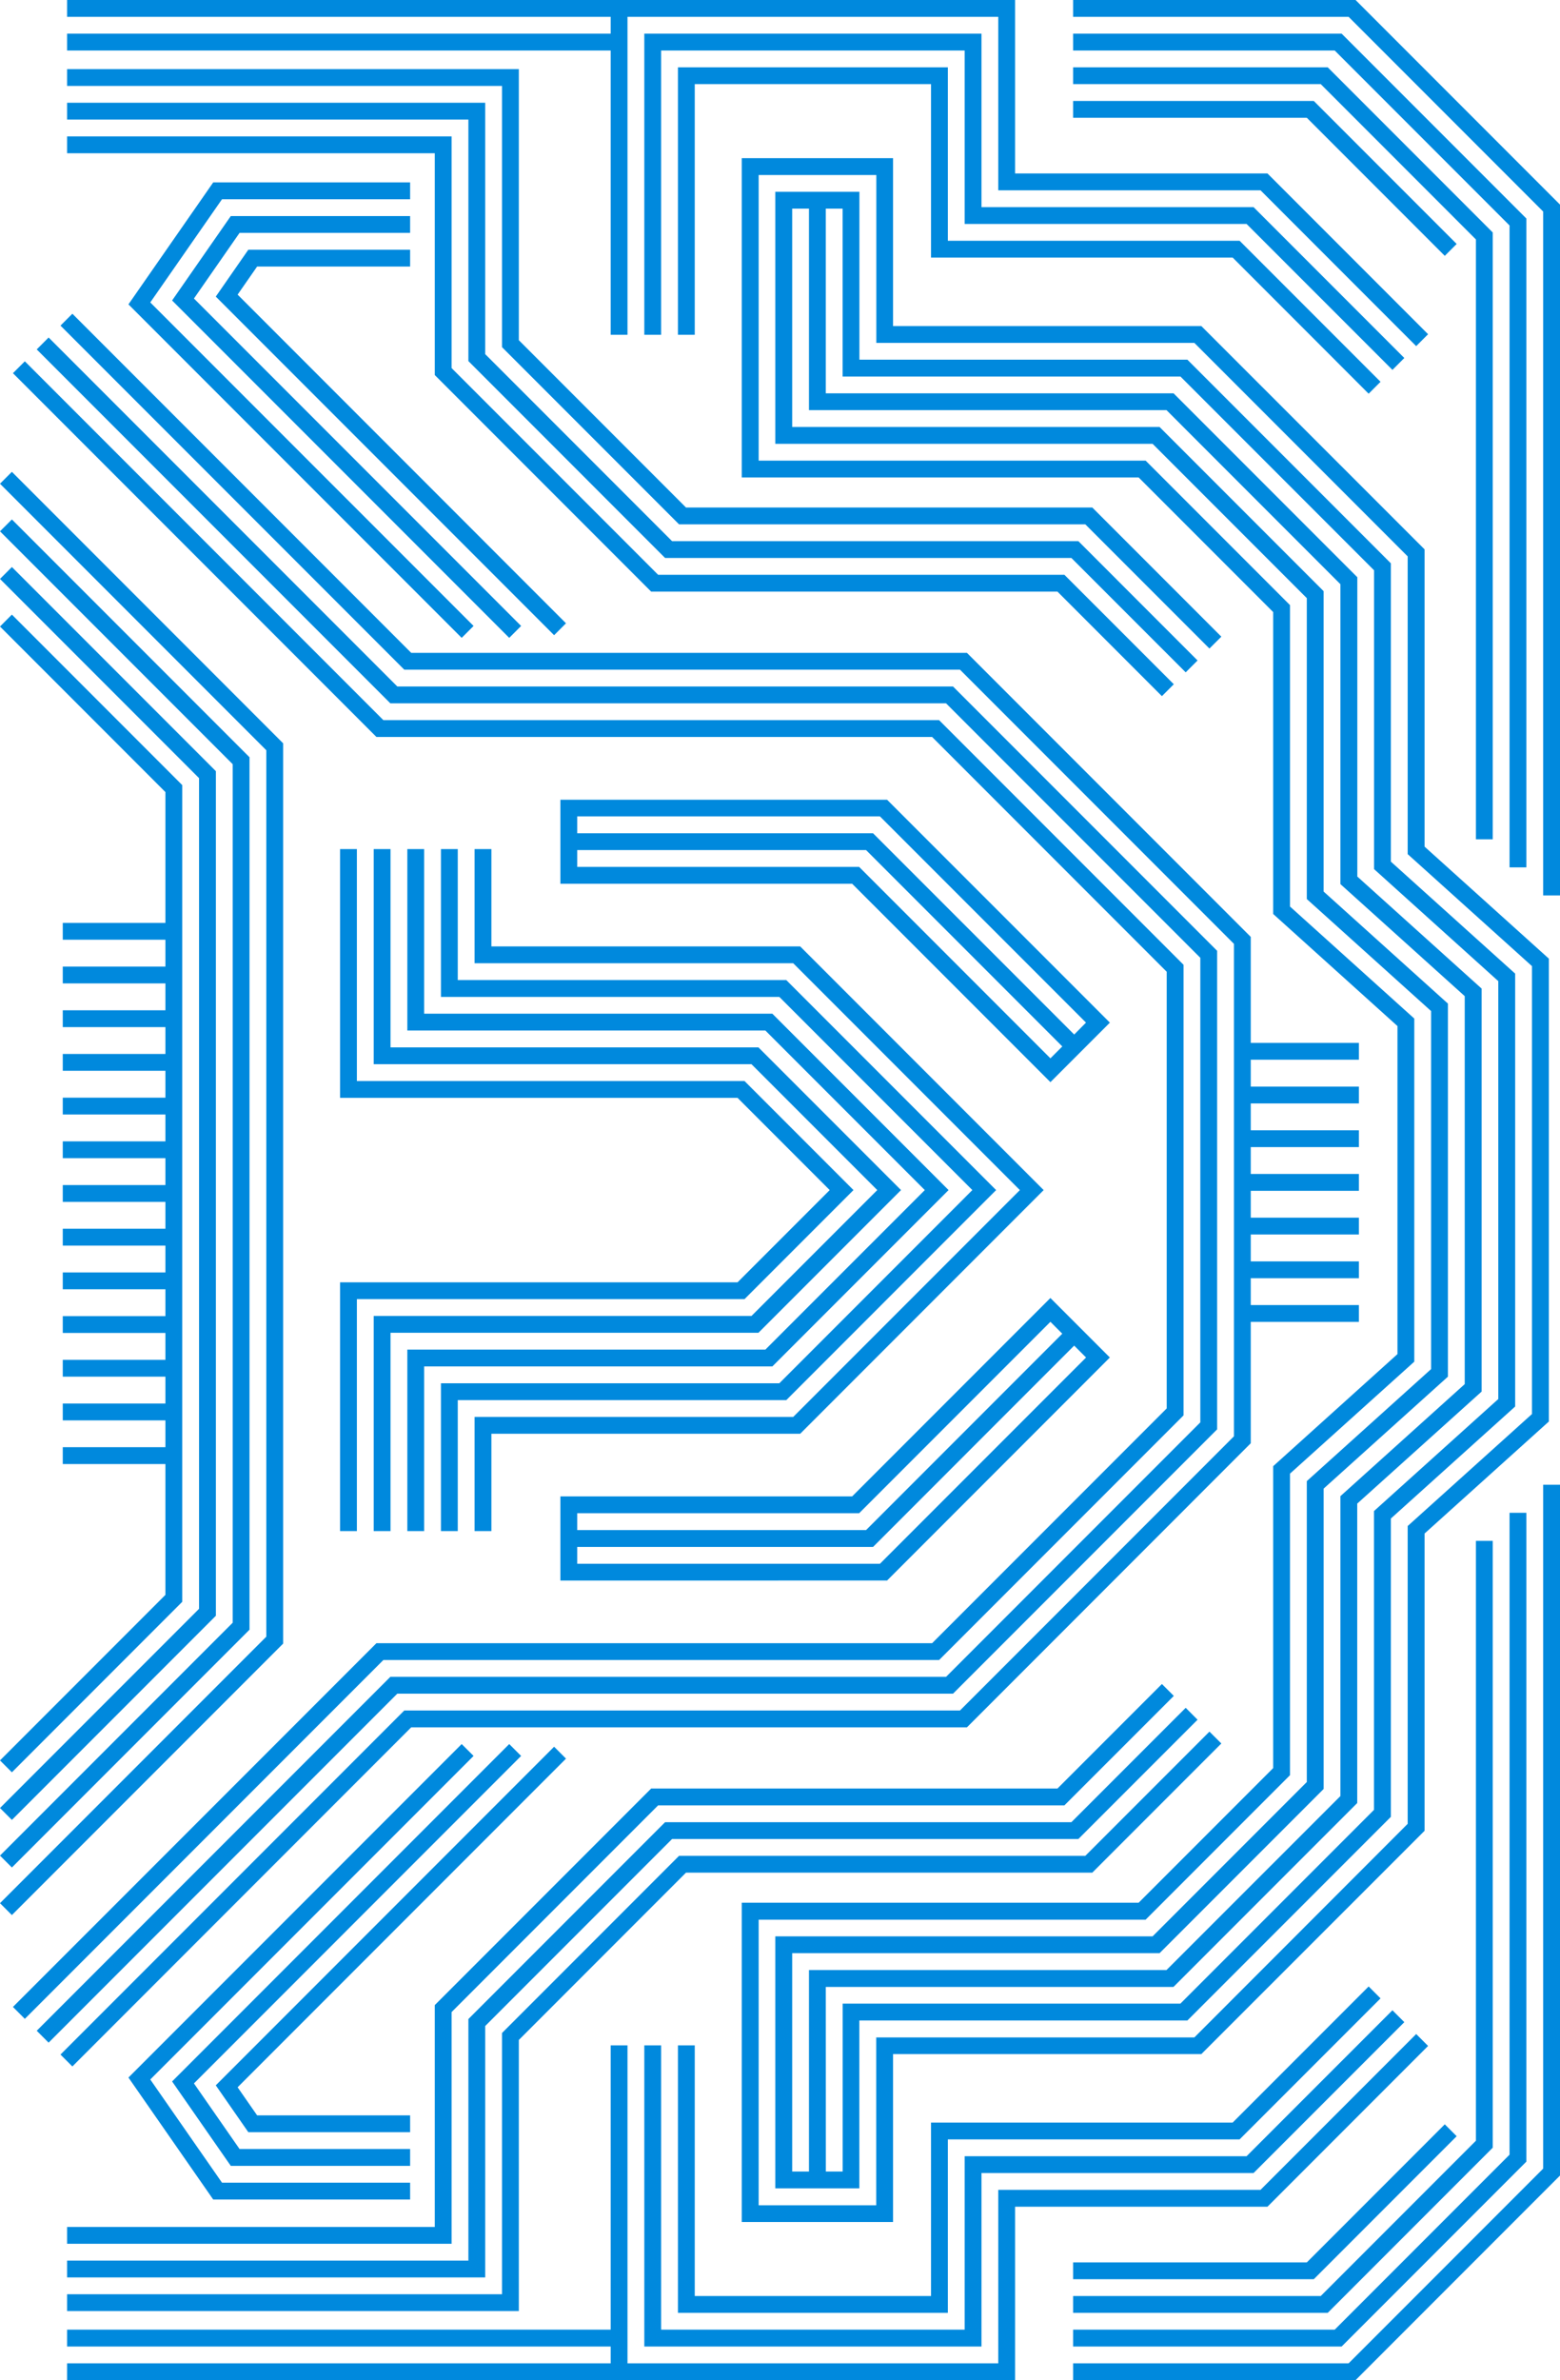 <svg xmlns="http://www.w3.org/2000/svg" viewBox="0 0 655.95 1000"><defs><style>.cls-1{fill:#0089dd;}</style></defs><g id="Layer_2" data-name="Layer 2"><g id="Layer_1-2" data-name="Layer 1"><polygon class="cls-1" points="451.22 14.14 564.13 14.14 641.81 91.81 641.81 364.41 634.74 364.41 634.74 94.74 561.21 21.21 451.22 21.21 451.22 14.14"/><polygon class="cls-1" points="451.22 28.28 558.28 28.28 627.67 97.67 627.67 352.63 620.6 352.63 620.6 100.6 555.35 35.34 451.22 35.34 451.22 28.28"/><polygon class="cls-1" points="607.5 107.49 549.49 49.48 451.22 49.48 451.22 42.41 552.42 42.41 612.5 102.49 607.5 107.49"/><polygon class="cls-1" points="292.13 964.65 391.48 964.65 391.48 891.77 518.31 891.77 575.49 834.59 580.49 839.59 521.23 898.84 398.55 898.84 398.55 971.72 285.06 971.72 285.06 859.35 292.13 859.35 292.13 964.65"/><polygon class="cls-1" points="270.92 985.86 270.92 859.35 277.99 859.35 277.99 978.79 405.62 978.79 405.62 905.91 524.16 905.91 585.49 844.59 590.49 849.59 527.09 912.98 412.69 912.98 412.69 985.86 270.92 985.86"/><polygon class="cls-1" points="270.92 140.66 270.92 14.14 412.69 14.14 412.69 87.02 527.09 87.02 590.49 150.41 585.49 155.41 524.16 94.09 405.62 94.09 405.62 21.21 277.99 21.21 277.99 140.66 270.92 140.66"/><polygon class="cls-1" points="648.88 911.12 648.88 623.8 655.95 623.8 655.95 914.04 569.99 1000 451.22 1000 451.22 992.93 567.06 992.93 648.88 911.12"/><polygon class="cls-1" points="648.88 88.89 567.06 7.07 451.22 7.07 451.22 0 569.99 0 655.95 85.96 655.95 376.2 648.88 376.2 648.88 88.89"/><polygon class="cls-1" points="285.06 140.66 285.06 28.28 398.55 28.28 398.55 101.16 521.23 101.16 580.49 160.41 575.49 165.41 518.31 108.22 391.48 108.22 391.48 35.34 292.13 35.34 292.13 140.66 285.06 140.66"/><polygon class="cls-1" points="600.48 140.42 595.48 145.42 530.02 79.95 419.75 79.95 419.75 7.07 263.85 7.07 263.85 140.66 256.78 140.66 256.78 21.21 28.21 21.21 28.21 14.14 256.78 14.14 256.78 7.07 28.21 7.07 28.21 0 426.82 0 426.82 72.88 532.95 72.88 600.48 140.42"/><polygon class="cls-1" points="634.74 905.26 634.74 635.59 641.81 635.59 641.81 908.18 564.13 985.86 451.22 985.86 451.22 978.79 561.21 978.79 634.74 905.26"/><polygon class="cls-1" points="72.37 126.24 97.04 90.78 172.45 90.78 172.45 97.84 100.73 97.84 81.55 125.42 219.12 262.99 214.12 267.99 72.37 126.24"/><polygon class="cls-1" points="54.01 127.88 89.65 76.64 172.45 76.64 172.45 83.71 93.35 83.71 63.19 127.06 199.13 262.99 194.13 267.99 54.01 127.88"/><polygon class="cls-1" points="28.21 43.17 204.02 43.17 204.02 148.79 282.59 227.36 453.43 227.36 503.55 277.49 498.56 282.48 450.5 234.43 279.66 234.43 196.95 151.71 196.95 50.24 28.21 50.24 28.21 43.17"/><polygon class="cls-1" points="28.21 57.3 189.88 57.3 189.88 154.64 276.73 241.5 447.57 241.5 493.56 287.48 488.56 292.48 444.64 248.56 273.8 248.56 182.81 157.57 182.81 64.38 28.21 64.38 28.21 57.3"/><path class="cls-1" d="M587.61,431.09V568.91L535.35,616V742.84L478.78,799.4H311.89V933.55h63.62V863H505.14L599,769.19V644.3l52.27-47.07V402.77L599,355.7V230.81L505.14,137H375.51V66.45H311.89V200.6H478.78l56.57,56.56V384Zm7.07,141V427.94l-52.26-47.07V254.24l-60.71-60.71H319v-120h49.48v70.54H502.21l89.69,89.69V358.85l52.27,47.06V594.09L591.9,641.15V766.26L502.21,856H368.44v70.54H319v-120H481.71l60.71-60.71V619.13Z"/><path class="cls-1" d="M601.75,424.79V575.21l-52.26,47.06V748.69l-64.85,64.85H326V919.42h35.34V848.88H499.28l85.55-85.55V638l52.27-47.07V409.06L584.83,362V236.67l-85.55-85.55H361.37V80.58H326V186.46H484.64l64.85,64.85V377.73Zm-254.52,410H493.42l77.27-77.27V631.72L623,584.65V415.35l-52.27-47.07V242.52l-77.27-77.27H347.23V87.65h7.07v70.54H496.35l81.41,81.41V365.14L630,412.21V587.79l-52.27,47.07V760.4l-81.41,81.41h-142v70.54h-7.07Zm261.59-256.4V421.65l-52.26-47.07V248.38l-69-69H333.1V87.65h7.06v84.67H490.5l73.12,73.13v126l52.27,47.07v163l-52.27,47.07v126L490.5,827.68H340.16v84.67H333.1V820.61H487.57l69-69V625.42Z"/><polygon class="cls-1" points="232.99 266.87 90.73 124.61 104.42 104.91 172.45 104.91 172.45 111.98 108.12 111.98 99.91 123.78 237.99 261.87 232.99 266.87"/><polygon class="cls-1" points="28.21 29.03 218.16 29.03 218.16 142.93 288.44 213.22 459.28 213.22 513.55 267.49 508.55 272.48 456.35 220.29 285.52 220.29 211.09 145.86 211.09 36.1 28.21 36.1 28.21 29.03"/><polygon class="cls-1" points="199.55 643.26 199.55 595.3 333.54 595.3 428.84 500 333.54 404.7 199.55 404.7 199.55 356.74 206.62 356.74 206.62 397.63 336.47 397.63 438.84 500 336.47 602.37 206.62 602.37 206.62 643.26 199.55 643.26"/><polygon class="cls-1" points="171.27 643.26 171.27 567.02 321.83 567.02 388.86 500 321.83 432.97 171.27 432.97 171.27 356.74 178.34 356.74 178.34 425.9 324.76 425.9 398.86 500 324.76 574.09 178.34 574.09 178.34 643.26 171.27 643.26"/><path class="cls-1" d="M466.67,570.34l-25-25-83.36,83.36H235.64v35.34H373Zm-20-10-82.5,82.5H242.71v-7.07H361.25l80.43-80.43Zm5,5,5,5L370,657H242.71v-7.07H367.1Z"/><polygon class="cls-1" points="185.41 643.26 185.41 581.17 327.69 581.17 408.85 500 327.69 418.84 185.41 418.84 185.41 356.74 192.48 356.74 192.48 411.77 330.62 411.77 418.85 500 330.62 588.24 192.48 588.24 192.48 643.26 185.41 643.26"/><polygon class="cls-1" points="391.94 690.37 490.58 591.73 490.58 408.27 391.94 309.63 158.28 309.63 5.44 156.79 10.44 151.8 161.2 302.56 394.87 302.56 497.65 405.34 497.65 594.66 394.87 697.44 161.2 697.44 10.44 848.2 5.44 843.2 158.28 690.37 391.94 690.37"/><polygon class="cls-1" points="143 461.25 143 356.74 150.06 356.74 150.06 454.18 313.05 454.18 358.87 500 313.05 545.82 150.06 545.82 150.06 643.26 143 643.26 143 538.75 310.12 538.75 348.87 500 310.12 461.25 143 461.25"/><polygon class="cls-1" points="157.13 643.26 157.13 552.89 315.98 552.89 368.87 500 315.98 447.11 157.13 447.11 157.13 356.74 164.2 356.74 164.2 440.04 318.9 440.04 378.86 500 318.9 559.96 164.2 559.96 164.2 643.26 157.13 643.26"/><polygon class="cls-1" points="104.91 318.15 104.91 684.7 5 784.61 0 779.61 97.84 681.77 97.84 321.07 0 223.23 5 218.24 104.91 318.15"/><polygon class="cls-1" points="620.6 899.4 620.6 647.37 627.67 647.37 627.67 902.33 558.28 971.72 451.22 971.72 451.22 964.65 555.35 964.65 620.6 899.4"/><path class="cls-1" d="M441.68,454.65l25-25L373,336H235.64V371.3H358.32Zm10-20L367.1,350.09H242.71V343H370l86.64,86.64Zm-5,5-5,5-80.43-80.43H242.71v-7.07H364.17Z"/><polygon class="cls-1" points="0 263.22 5 258.22 76.63 329.86 76.63 672.98 5 744.62 0 739.62 69.56 670.06 69.56 615.1 26.39 615.1 26.39 608.03 69.56 608.03 69.56 596.75 26.39 596.75 26.39 589.68 69.56 589.68 69.56 578.39 26.39 578.39 26.39 571.32 69.56 571.32 69.56 560.03 26.39 560.03 26.39 552.96 69.56 552.96 69.56 541.67 26.39 541.67 26.39 534.6 69.56 534.6 69.56 523.32 26.39 523.32 26.39 516.25 69.56 516.25 69.56 504.96 26.39 504.96 26.39 497.89 69.56 497.89 69.56 486.6 26.39 486.6 26.39 479.53 69.56 479.53 69.56 468.24 26.39 468.24 26.39 461.17 69.56 461.17 69.56 449.88 26.39 449.88 26.39 442.81 69.56 442.81 69.56 431.53 26.39 431.53 26.39 424.46 69.56 424.46 69.56 413.17 26.39 413.17 26.39 406.1 69.56 406.1 69.56 394.81 26.39 394.81 26.39 387.74 69.56 387.74 69.56 332.79 0 263.22"/><polygon class="cls-1" points="111.98 315.22 0 203.24 5 198.24 119.05 312.29 119.05 690.55 5 804.6 0 799.6 111.98 687.63 111.98 315.22"/><polygon class="cls-1" points="90.77 324 90.77 678.84 5 764.62 0 759.62 83.7 675.92 83.7 326.93 0 243.23 5 238.23 90.77 324"/><polygon class="cls-1" points="211.09 854.14 285.52 779.71 456.35 779.71 508.55 727.52 513.55 732.51 459.28 786.78 288.44 786.78 218.16 857.07 218.16 970.97 28.21 970.97 28.21 963.9 211.09 963.9 211.09 854.14"/><polygon class="cls-1" points="182.81 842.43 273.8 751.43 444.64 751.43 488.56 707.52 493.56 712.52 447.57 758.5 276.73 758.5 189.88 845.36 189.88 942.7 28.21 942.7 28.21 935.63 182.81 935.63 182.81 842.43"/><polygon class="cls-1" points="196.95 848.28 279.66 765.57 450.5 765.57 498.56 717.52 503.55 722.52 453.43 772.64 282.59 772.64 204.02 851.21 204.02 956.83 28.21 956.83 28.21 949.76 196.95 949.76 196.95 848.28"/><polygon class="cls-1" points="256.78 859.35 263.85 859.35 263.85 992.93 419.75 992.93 419.75 920.05 530.02 920.05 595.48 854.58 600.48 859.58 532.95 927.12 426.82 927.12 426.82 1000 28.21 1000 28.21 992.93 256.78 992.93 256.78 985.86 28.21 985.86 28.21 978.79 256.78 978.79 256.78 859.35"/><polygon class="cls-1" points="607.5 892.51 612.5 897.51 552.42 957.59 451.22 957.59 451.22 950.52 549.49 950.52 607.5 892.51"/><polygon class="cls-1" points="397.8 704.51 504.71 597.59 504.71 402.41 397.8 295.49 164.13 295.49 15.44 146.8 20.44 141.8 167.06 288.42 400.72 288.42 511.78 399.48 511.78 600.52 400.72 711.58 167.06 711.58 20.44 858.2 15.44 853.2 164.13 704.51 397.8 704.51"/><polygon class="cls-1" points="237.99 738.87 99.91 876.95 108.12 888.75 172.45 888.75 172.45 895.82 104.42 895.82 90.73 876.13 232.99 733.87 237.99 738.87"/><polygon class="cls-1" points="219.12 737.74 81.55 875.32 100.73 902.89 172.45 902.89 172.45 909.96 97.04 909.96 72.37 874.5 214.12 732.75 219.12 737.74"/><polygon class="cls-1" points="403.65 718.65 518.85 603.45 518.85 396.55 403.65 281.35 169.99 281.35 25.43 136.8 30.43 131.81 172.91 274.29 406.58 274.29 525.92 393.63 525.92 438.16 571.39 438.16 571.39 445.23 525.92 445.23 525.92 456.52 571.39 456.52 571.39 463.59 525.92 463.59 525.92 474.88 571.39 474.88 571.39 481.94 525.92 481.94 525.92 493.23 571.39 493.23 571.39 500.3 525.92 500.3 525.92 511.59 571.39 511.59 571.39 518.66 525.92 518.66 525.92 529.95 571.39 529.95 571.39 537.02 525.92 537.02 525.92 548.31 571.39 548.31 571.39 555.38 525.92 555.38 525.92 606.37 406.58 725.72 172.91 725.72 30.43 868.2 25.43 863.2 169.99 718.65 403.65 718.65"/><polygon class="cls-1" points="93.35 917.03 172.45 917.03 172.45 924.1 89.65 924.1 54.01 872.86 194.13 732.75 199.13 737.74 63.19 873.68 93.35 917.03"/></g></g></svg>